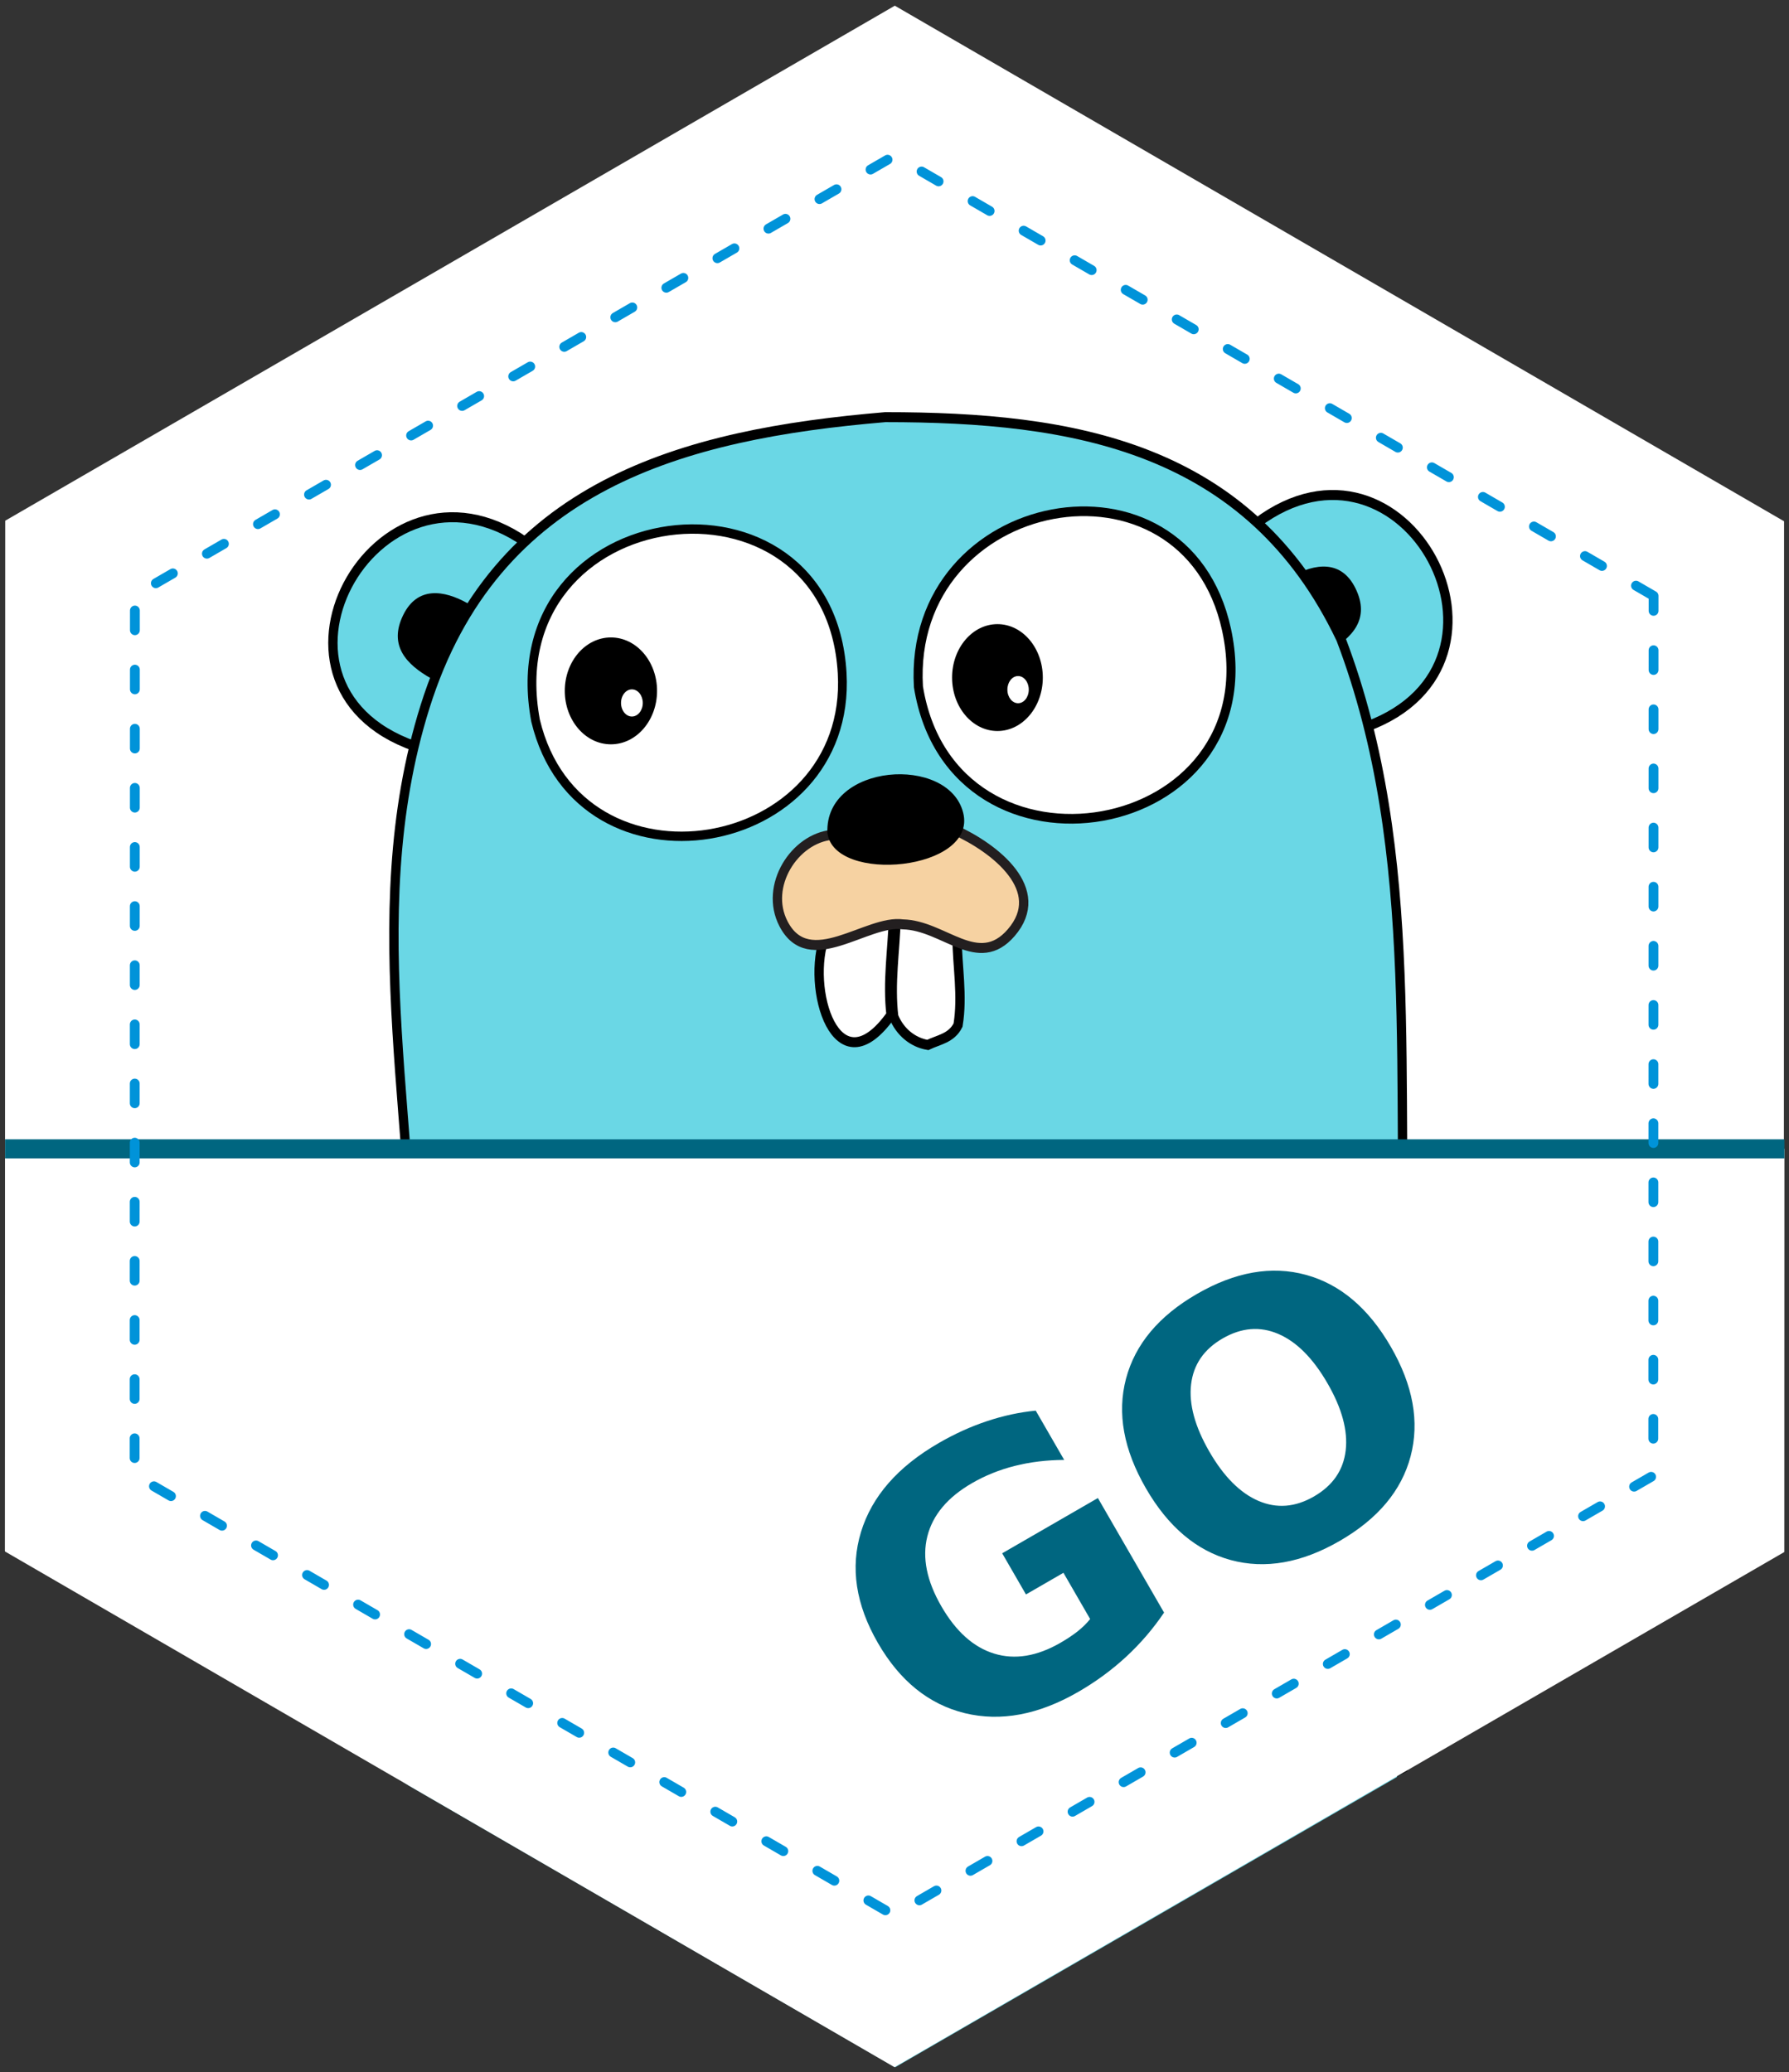 <?xml version="1.0" encoding="UTF-8" standalone="no"?>
<!-- Generator: Adobe Illustrator 15.0.0, SVG Export Plug-In . SVG Version: 6.00 Build 0)  -->

<svg
   xmlns:dc="http://purl.org/dc/elements/1.1/"
   xmlns:cc="http://creativecommons.org/ns#"
   xmlns:rdf="http://www.w3.org/1999/02/22-rdf-syntax-ns#"
   xmlns:svg="http://www.w3.org/2000/svg"
   xmlns="http://www.w3.org/2000/svg"
   xmlns:sodipodi="http://sodipodi.sourceforge.net/DTD/sodipodi-0.dtd"
   xmlns:inkscape="http://www.inkscape.org/namespaces/inkscape"
   version="1.1"
   id="レイヤー_1"
   x="0px"
   y="0px"
   width="181.721"
   height="210.511"
   viewBox="0 0 181.721 210.511"
   enable-background="new 0 0 401.98 559.472"
   xml:space="preserve"
   inkscape:version="0.91 r13725"
   sodipodi:docname="go_complete_2.svg"><rect x="0" y="0" width="181.721" height="210.511" fill="#333333" stroke="none"/><defs
     id="defs59"><clipPath
       clipPathUnits="userSpaceOnUse"
       id="clipPath4240"><path
         style="color:#000000;display:inline;overflow:visible;visibility:visible;fill:none;fill-opacity:1;fill-rule:nonzero;stroke:#0093d9;stroke-width:1;stroke-linecap:round;stroke-linejoin:miter;stroke-miterlimit:4;stroke-dasharray:2, 4;stroke-dashoffset:7.517;stroke-opacity:1;marker:none;enable-background:accumulate"
         d="m 199.805,92.631 c -28.936,16.755 -57.872,33.509 -86.809,50.264 -0.008,34.885 -0.02,69.771 -0.031,104.656 30.11,17.459 60.217,34.92 90.328,52.377 30.121,-17.439 60.241,-34.88 90.361,-52.32 0.008,-34.885 0.02,-69.77 0.031,-104.654 -30.109,-17.46 -60.219,-34.92 -90.328,-52.381 -1.184,0.686 -2.368,1.372 -3.553,2.059 z"
         id="path4242"
         inkscape:connector-curvature="0" /></clipPath><clipPath
       clipPathUnits="userSpaceOnUse"
       id="clipPath4279"><path
         style="color:#000000;display:inline;overflow:visible;visibility:visible;fill:none;fill-opacity:1;fill-rule:nonzero;stroke:#0093d9;stroke-width:3.063;stroke-linecap:round;stroke-linejoin:miter;stroke-miterlimit:4;stroke-dasharray:6.126, 12.252;stroke-dashoffset:7.517;stroke-opacity:1;marker:none;enable-background:accumulate"
         d="M 192.947,-99.556 C 101.233,-49.958 9.518,-0.362 -82.197,49.235 c -0.026,103.268 -0.063,206.536 -0.099,309.804 95.434,51.681 190.862,103.371 286.299,155.046 95.469,-51.624 190.936,-103.253 286.404,-154.879 0.025,-103.266 0.063,-206.532 0.099,-309.798 C 395.073,-2.278 299.639,-53.962 204.207,-105.65 c -3.754,2.031 -7.507,4.063 -11.261,6.094 z"
         id="path4281"
         inkscape:connector-curvature="0" /></clipPath><clipPath
       clipPathUnits="userSpaceOnUse"
       id="clipPath4283"><path
         style="color:#000000;display:inline;overflow:visible;visibility:visible;fill:none;fill-opacity:1;fill-rule:nonzero;stroke:#0093d9;stroke-width:1;stroke-linecap:round;stroke-linejoin:miter;stroke-miterlimit:4;stroke-dasharray:2, 4;stroke-dashoffset:7.517;stroke-opacity:1;marker:none;enable-background:accumulate"
         d="M 86.84,2.059 C 57.904,18.814 28.967,35.568 0.031,52.322 0.023,87.208 0.011,122.093 0,156.979 c 30.11,17.459 60.217,34.92 90.328,52.377 30.121,-17.439 60.241,-34.88 90.361,-52.32 0.008,-34.885 0.02,-69.77 0.031,-104.654 C 150.611,34.921 120.502,17.461 90.393,0 89.208,0.686 88.024,1.372 86.84,2.059 Z"
         id="path4285"
         inkscape:connector-curvature="0" /></clipPath><clipPath
       clipPathUnits="userSpaceOnUse"
       id="clipPath4329"><path
         style="color:#000000;display:inline;overflow:visible;visibility:visible;fill:none;fill-opacity:1;fill-rule:nonzero;stroke:#0093d9;stroke-width:0.626;stroke-linecap:round;stroke-linejoin:miter;stroke-miterlimit:4;stroke-dasharray:1.252, 2.504;stroke-dashoffset:7.517;stroke-opacity:1;marker:none;enable-background:accumulate"
         d="M 79.96,62.499 C 57.983,71.146 36.006,79.793 14.029,88.441 c -0.006,18.005 -0.015,36.01 -0.024,54.015 22.868,9.011 45.736,18.023 68.605,27.033 22.877,-9.001 45.753,-18.003 68.63,-27.004 0.006,-18.005 0.015,-36.01 0.024,-54.014 -22.868,-9.012 -45.737,-18.023 -68.605,-27.035 -0.899,0.354 -1.799,0.708 -2.698,1.062 z"
         id="path4331"
         inkscape:connector-curvature="0" /></clipPath><clipPath
       clipPathUnits="userSpaceOnUse"
       id="clipPath4333"><path
         style="color:#000000;display:inline;overflow:visible;visibility:visible;fill:none;fill-opacity:1;fill-rule:nonzero;stroke:#0093d9;stroke-width:3.063;stroke-linecap:round;stroke-linejoin:miter;stroke-miterlimit:4;stroke-dasharray:6.126, 12.252;stroke-dashoffset:7.517;stroke-opacity:1;marker:none;enable-background:accumulate"
         d="M 187.634,-104.518 C 95.92,-54.92 4.205,-5.324 -87.51,44.273 -87.536,147.54 -87.573,250.808 -87.609,354.076 7.825,405.757 103.253,457.447 198.69,509.122 294.159,457.498 389.626,405.869 485.094,354.244 485.12,250.978 485.157,147.712 485.193,44.446 389.76,-7.24 294.326,-58.924 198.894,-110.612 c -3.754,2.031 -7.507,4.063 -11.261,6.094 z"
         id="path4335"
         inkscape:connector-curvature="0" /></clipPath></defs><sodipodi:namedview
     pagecolor="#ffffff"
     bordercolor="#666666"
     borderopacity="1"
     objecttolerance="10"
     gridtolerance="10"
     guidetolerance="10"
     inkscape:pageopacity="0"
     inkscape:pageshadow="2"
     inkscape:window-width="1366"
     inkscape:window-height="704"
     id="namedview57"
     showgrid="false"
     fit-margin-top="0"
     fit-margin-left="0"
     fit-margin-right="0"
     fit-margin-bottom="0"
     inkscape:zoom="1.193105"
     inkscape:cx="-14.978382"
     inkscape:cy="77.945944"
     inkscape:window-x="0"
     inkscape:window-y="27"
     inkscape:window-maximized="1"
     inkscape:current-layer="レイヤー_1" /><rect
     style="fill:#ffffff;fill-opacity:1"
     id="rect4238"
     width="280.78"
     height="275.751"
     x="44.422"
     y="49.039"
     clip-path="url(#clipPath4240)"
     transform="translate(-112.465,-89.994)" /><g
     id="g4195"
     transform="matrix(0.316,0,0,0.338,28.141,37.944)"
     clip-path="url(#clipPath4333)"><path
       id="path3"
       d="m 10.634,300.493 c 0.764,15.751 16.499,8.463 23.626,3.539 6.765,-4.675 8.743,-0.789 9.337,-10.015 0.389,-6.064 1.088,-12.128 0.744,-18.216 -10.23,-0.927 -21.357,1.509 -29.744,7.602 -4.32,3.139 -12.42,13.158 -3.963,17.09"
       inkscape:connector-curvature="0"
       style="clip-rule:evenodd;fill:#f6d2a2;fill-rule:evenodd;stroke:#000000;stroke-width:3;stroke-linecap:round" /><path
       id="path5"
       d="m 10.634,300.493 c 2.29,-0.852 4.717,-1.457 6.271,-3.528"
       inkscape:connector-curvature="0"
       style="clip-rule:evenodd;fill:#c6b198;fill-rule:evenodd;stroke:#000000;stroke-width:3;stroke-linecap:round" /><path
       id="path7"
       d="M 46.997,112.853 C -13.3,95.897 31.536,19.189 79.956,50.74 l -32.959,62.113 z"
       inkscape:connector-curvature="0"
       style="clip-rule:evenodd;fill:#6ad7e5;fill-rule:evenodd;stroke:#000000;stroke-width:3;stroke-linecap:round" /><path
       id="path9"
       d="m 314.895,44.984 c 47.727,-33.523 90.856,42.111 35.388,61.141 L 314.895,44.984 Z"
       inkscape:connector-curvature="0"
       style="clip-rule:evenodd;fill:#6ad7e5;fill-rule:evenodd;stroke:#000000;stroke-width:3;stroke-linecap:round" /><path
       id="path11"
       d="m 325.161,494.343 c 12.123,7.501 34.282,30.182 16.096,41.18 -17.474,15.999 -27.254,-17.561 -42.591,-22.211 6.605,-8.97 14.977,-17.149 26.495,-18.969 z"
       inkscape:connector-curvature="0"
       style="clip-rule:evenodd;fill:#f6d2a2;fill-rule:evenodd;stroke:#000000;stroke-width:3;stroke-linecap:round" /><path
       id="path13"
       d="m 341.257,535.522 c -2.696,-5.361 -3.601,-11.618 -8.102,-15.939"
       inkscape:connector-curvature="0"
       style="clip-rule:evenodd;fill:none;fill-rule:evenodd;stroke:#000000;stroke-width:3;stroke-linecap:round" /><path
       id="path15"
       d="m 108.579,519.975 c -14.229,2.202 -22.238,15.039 -34.1,21.558 -11.178,6.665 -15.454,-2.134 -16.461,-3.92 -1.752,-0.799 -1.605,0.744 -4.309,-1.979 -10.362,-16.354 10.797,-28.308 21.815,-36.432 15.346,-3.102 24.963,10.202 33.055,20.773 z"
       inkscape:connector-curvature="0"
       style="clip-rule:evenodd;fill:#f6d2a2;fill-rule:evenodd;stroke:#000000;stroke-width:3;stroke-linecap:round" /><path
       id="path17"
       d="m 58.019,537.612 c 0.542,-6.233 5.484,-10.407 7.838,-15.677"
       inkscape:connector-curvature="0"
       style="clip-rule:evenodd;fill:none;fill-rule:evenodd;stroke:#000000;stroke-width:3;stroke-linecap:round" /><path
       id="path19"
       d="M 49.513,91.667 C 41.558,87.459 35.722,81.744 40.588,72.543 45.093,64.025 53.462,64.95 61.418,69.158 L 49.513,91.667 Z"
       inkscape:connector-curvature="0"
       style="clip-rule:evenodd;fill-rule:evenodd" /><path
       id="path21"
       d="m 337.716,83.667 c 7.955,-4.208 13.791,-9.923 8.925,-19.124 -4.505,-8.518 -12.874,-7.593 -20.83,-3.385 l 11.905,22.509 z"
       inkscape:connector-curvature="0"
       style="clip-rule:evenodd;fill-rule:evenodd" /><path
       id="path23"
       d="m 392.475,298.493 c -0.764,15.751 -16.499,8.463 -23.626,3.539 -6.765,-4.675 -8.743,-0.789 -9.337,-10.015 -0.389,-6.064 -1.088,-12.128 -0.744,-18.216 10.23,-0.927 21.357,1.509 29.744,7.602 4.319,3.139 12.42,13.158 3.963,17.09"
       inkscape:connector-curvature="0"
       style="clip-rule:evenodd;fill:#f6d2a2;fill-rule:evenodd;stroke:#000000;stroke-width:3;stroke-linecap:round" /><path
       id="path25"
       d="m 392.475,298.493 c -2.29,-0.852 -4.717,-1.457 -6.271,-3.528"
       inkscape:connector-curvature="0"
       style="clip-rule:evenodd;fill:#c6b198;fill-rule:evenodd;stroke:#000000;stroke-width:3;stroke-linecap:round" /><g
       id="g27"><path
         id="path29"
         d="m 195.512,13.124 c 60.365,0 116.953,8.633 146.452,66.629 26.478,65.006 17.062,135.104 21.1,203.806 3.468,58.992 11.157,127.145 -16.21,181.812 -28.79,57.514 -100.73,71.982 -160,69.863 C 140.299,533.568 84.06,518.38 57.785,475.845 26.959,425.945 41.553,351.747 43.792,296.223 46.444,230.452 25.977,164.481 47.584,100.122 69.999,33.359 130.451,18.271 195.512,13.124"
         inkscape:connector-curvature="0"
         style="clip-rule:evenodd;fill:#6ad7e5;fill-rule:evenodd;stroke:#000000;stroke-width:3;stroke-linecap:round" /></g><path
       id="path31"
       d="m 206.169,94.16 c 10.838,63.003 113.822,46.345 99.03,-17.197 -13.264,-56.98 -102.632,-41.208 -99.03,17.197"
       inkscape:connector-curvature="0"
       style="clip-rule:evenodd;fill:#ffffff;fill-rule:evenodd;stroke:#000000;stroke-width:2.908;stroke-linecap:round" /><path
       id="path33"
       d="M 83.103,104.35 C 97.15,159.2 184.967,145.157 181.657,90.137 177.691,24.242 69.673,36.957 83.103,104.35"
       inkscape:connector-curvature="0"
       style="clip-rule:evenodd;fill:#ffffff;fill-rule:evenodd;stroke:#000000;stroke-width:2.821;stroke-linecap:round" /><path
       id="path35"
       d="m 218.594,169.762 c 0.046,8.191 1.861,17.387 0.312,26.101 -2.091,3.952 -6.193,4.37 -9.729,5.967 -4.89,-0.767 -9.002,-3.978 -10.963,-8.552 -1.255,-9.946 0.468,-19.576 0.785,-29.526 l 19.595,6.01 z"
       inkscape:connector-curvature="0"
       style="clip-rule:evenodd;fill:#ffffff;fill-rule:evenodd;stroke:#000000;stroke-width:3;stroke-linecap:round" /><g
       id="g37"><ellipse
         id="ellipse39"
         ry="16.062"
         rx="14.829"
         cy="95.404"
         cx="107.324"
         style="clip-rule:evenodd;fill-rule:evenodd" /><ellipse
         id="ellipse41"
         ry="4.082"
         rx="3.496"
         cy="99.029"
         cx="114.069"
         style="clip-rule:evenodd;fill:#ffffff;fill-rule:evenodd" /></g><g
       id="g43"><ellipse
         id="ellipse45"
         ry="16.062"
         rx="14.582"
         cy="91.404"
         cx="231.571"
         style="clip-rule:evenodd;fill-rule:evenodd" /><ellipse
         id="ellipse47"
         ry="4.082"
         rx="3.438"
         cy="95.029"
         cx="238.204"
         style="clip-rule:evenodd;fill:#ffffff;fill-rule:evenodd" /></g><path
       id="path49"
       d="m 176.217,168.87 c -6.47,15.68 3.608,47.035 21.163,23.908 -1.255,-9.946 0.468,-19.576 0.785,-29.526 l -21.948,5.618 z"
       inkscape:connector-curvature="0"
       style="clip-rule:evenodd;fill:#ffffff;fill-rule:evenodd;stroke:#000000;stroke-width:3;stroke-linecap:round" /><g
       id="g51"><path
         id="path53"
         d="m 178.431,138.673 c -12.059,1.028 -21.916,15.366 -15.646,26.709 8.303,15.024 26.836,-1.329 38.379,0.203 13.285,0.272 24.17,14.047 34.84,2.49 11.867,-12.854 -5.109,-25.373 -18.377,-30.97 l -39.196,1.568 z"
         inkscape:connector-curvature="0"
         style="clip-rule:evenodd;fill:#f6d2a2;fill-rule:evenodd;stroke:#231f20;stroke-width:3;stroke-linecap:round" /><path
         id="path55"
         d="m 176.913,138.045 c -0.893,-20.891 38.938,-23.503 43.642,-6.016 4.692,17.446 -41.681,21.498 -43.642,6.016 -1.565,-12.363 0,0 0,0 z"
         inkscape:connector-curvature="0"
         style="clip-rule:evenodd;fill-rule:evenodd" /></g></g><rect
     style="fill:#ffffff;fill-opacity:1;stroke:#006680;stroke-opacity:1"
     id="rect4263"
     width="176.849"
     height="200.318"
     x="0"
     y="121.35"
     clip-path="url(#clipPath4329)"
     transform="matrix(1.317,0,0,1.938,-17.939,-118.457)" /><g
     transform="matrix(1.896,-1.095,1.095,1.896,-459.841,-269.851)"
     style="font-style:normal;font-variant:normal;font-weight:bold;font-stretch:normal;font-size:17.5px;line-height:125%;font-family:sans-serif;-inkscape-font-specification:'sans-serif Bold';letter-spacing:0px;word-spacing:0px;fill:#006680;fill-opacity:1;stroke:none;stroke-width:1px;stroke-linecap:butt;stroke-linejoin:miter;stroke-opacity:1"
     id="flowRoot4224"><path
       d="m 129.576,303.569 q -1.23,0.598 -2.555,0.897 -1.324,0.299 -2.734,0.299 -3.187,0 -5.05,-1.777 -1.863,-1.786 -1.863,-4.836 0,-3.085 1.897,-4.854 1.897,-1.769 5.195,-1.769 1.273,0 2.435,0.239 1.171,0.239 2.205,0.709 l 0,2.64 q -1.068,-0.607 -2.128,-0.906 -1.051,-0.299 -2.111,-0.299 -1.965,0 -3.033,1.102 -1.06,1.094 -1.06,3.136 0,2.025 1.025,3.127 1.025,1.102 2.914,1.102 0.513,0 0.948,-0.06 0.444,-0.068 0.795,-0.205 l 0,-2.478 -2.008,0 0,-2.205 5.127,0 0,6.135 z"
       id="path7119"
       inkscape:connector-curvature="0"
       style="fill:#006680;fill-opacity:1" /><path
       d="m 138.292,293.913 q -1.504,0 -2.333,1.111 -0.829,1.111 -0.829,3.127 0,2.008 0.829,3.119 0.829,1.111 2.333,1.111 1.512,0 2.341,-1.111 0.829,-1.111 0.829,-3.119 0,-2.017 -0.829,-3.127 -0.829,-1.111 -2.341,-1.111 z m 0,-2.384 q 3.076,0 4.819,1.76 1.743,1.76 1.743,4.862 0,3.093 -1.743,4.854 -1.743,1.76 -4.819,1.76 -3.068,0 -4.819,-1.76 -1.743,-1.76 -1.743,-4.854 0,-3.102 1.743,-4.862 1.752,-1.76 4.819,-1.76 z"
       id="path7121"
       inkscape:connector-curvature="0"
       style="fill:#006680;fill-opacity:1" /></g><path
     inkscape:transform-center-y="-1.5566024"
     inkscape:transform-center-x="0.34789098"
     d="m 211.608,74.824 -0.033,103.562 -89.704,51.752 -89.67,-51.81 0.033,-103.562 89.704,-51.752 z"
     inkscape:randomized="0"
     inkscape:rounded="0"
     inkscape:flatsided="true"
     sodipodi:arg2="0.0003204856"
     sodipodi:arg1="-0.52327829"
     sodipodi:r2="103.56153"
     sodipodi:r1="103.56153"
     sodipodi:cy="126.57602"
     sodipodi:cx="121.90476"
     sodipodi:sides="6"
     id="path7936"
     style="color:#000000;display:inline;overflow:visible;visibility:visible;fill:none;fill-opacity:1;fill-rule:nonzero;stroke:#0093d9;stroke-width:1.16;stroke-linecap:round;stroke-linejoin:miter;stroke-miterlimit:4;stroke-dasharray:2.32, 4.641;stroke-dashoffset:7.517;stroke-opacity:1;marker:none;enable-background:accumulate"
     sodipodi:type="star"
     transform="matrix(0.86,0,0,0.863,-14.018,-4.037)" /></svg>